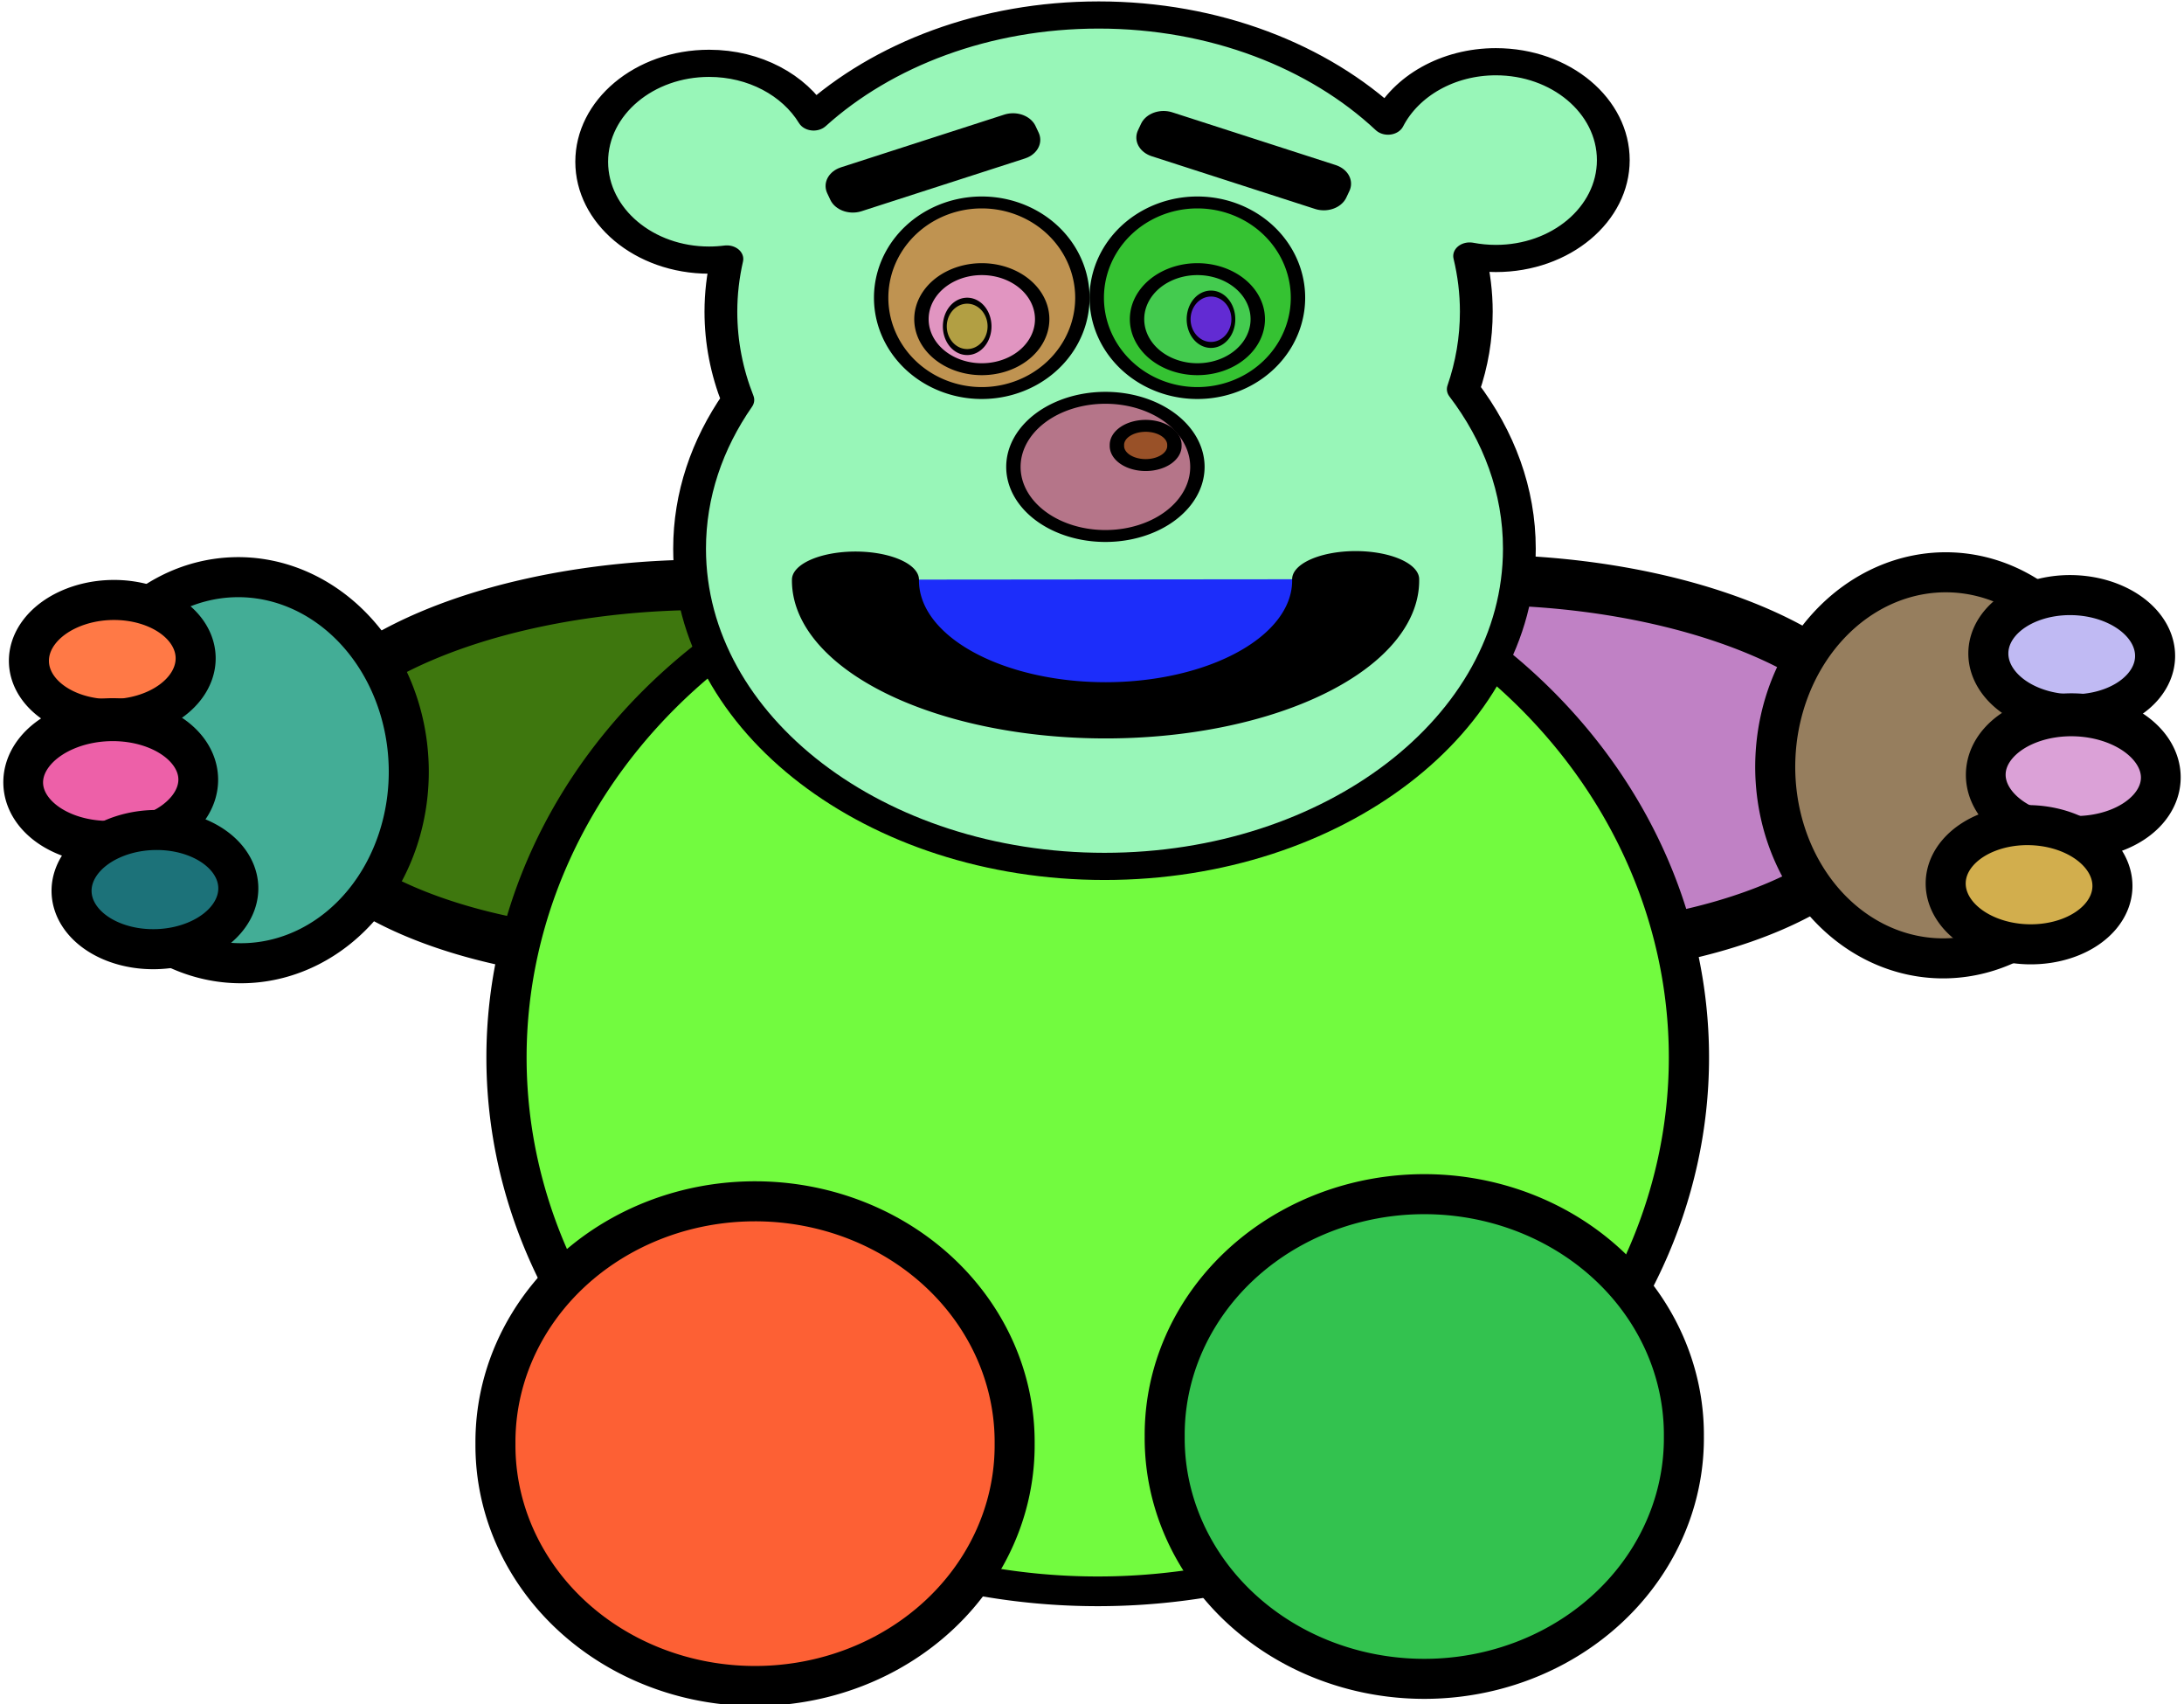 <?xml version="1.0" standalone="no"?>
<svg xmlns:xlink="http://www.w3.org/1999/xlink" xmlns:rdf="http://www.w3.org/1999/02/22-rdf-syntax-ns#" xmlns="http://www.w3.org/2000/svg" xmlns:cc="http://web.resource.org/cc/" xmlns:dc="http://purl.org/dc/elements/1.1/" xmlns:svg="http://www.w3.org/2000/svg" id="svg2" viewBox="0 0 655 511" version="1.0">
	  <g id="layer1" transform="translate(-39.721 -204.54)">
	    <g id="g2188" stroke="#000" stroke-linecap="round" transform="translate(1.161 .02)">
	      <g id="g4801" stroke-linejoin="round" fill-rule="evenodd" transform="matrix(-1 -.03 -.03 1 42.792 166.17)" stroke-width="12" fill="#f55">
	        <path id="path4803" d="m-332.86 253.79a120 44.286 0 1 1 -240 0 120 44.286 0 1 1 240 0z" transform="matrix(.994 0 0 1.258 -2.68 -64.804)" style="fill:#c081c5"/>
	        <path id="path4805" d="m-535.71 250.22a50.714 57.857 0 1 1 -101.43 0 50.714 57.857 0 1 1 101.43 0z" style="fill:#967e5e"/>
	        <path id="path4807" d="m-601.43 214.51a25 17.857 0 1 1 -50 0 25 17.857 0 1 1 50 0z" transform="translate(2.857 1.429)" style="fill:#c0baf3"/>
	        <path id="path4809" d="m-601.43 263.79a26.429 17.143 0 1 1 -52.86 0 26.429 17.143 0 1 1 52.86 0z" transform="matrix(.993 0 0 1.072 -1.668 -30.48)" style="fill:#dba1d7"/>
	        <path id="path4811" d="m-601.43 214.51a25 17.857 0 1 1 -50 0 25 17.857 0 1 1 50 0z" transform="translate(13.571 70.714)" style="fill:#d2ae4d"/>
	      </g>
	      <g id="g4462" stroke-linejoin="round" fill-rule="evenodd" transform="matrix(1 -.03 .03 1 689.33 167.63)" stroke-width="12" fill="#f55">
	        <path id="path4441" d="m-332.86 253.79a120 44.286 0 1 1 -240 0 120 44.286 0 1 1 240 0z" transform="matrix(.994 0 0 1.258 -2.68 -64.804)" style="fill:#3e770e"/>
	        <path id="path4443" d="m-535.71 250.22a50.714 57.857 0 1 1 -101.43 0 50.714 57.857 0 1 1 101.43 0z" style="fill:#43ad96"/>
	        <path id="path4447" d="m-601.43 214.51a25 17.857 0 1 1 -50 0 25 17.857 0 1 1 50 0z" transform="translate(2.857 1.429)" style="fill:#ff7946"/>
	        <path id="path4449" d="m-601.43 263.79a26.429 17.143 0 1 1 -52.86 0 26.429 17.143 0 1 1 52.86 0z" transform="matrix(.993 0 0 1.072 -1.668 -30.48)" style="fill:#ed60a8"/>
	        <path id="path4451" d="m-601.43 214.51a25 17.857 0 1 1 -50 0 25 17.857 0 1 1 50 0z" transform="translate(13.571 70.714)" style="fill:#1c7279"/>
	      </g>
	      <path id="path4439" stroke-linejoin="round" d="m-48.571 320.93a176.43 215.71 0 1 1 -352.86 0 176.43 215.71 0 1 1 352.86 0z" fill-rule="evenodd" transform="matrix(1.005 0 0 .742 593.9 283.45)" stroke-width="12" fill="#f55" style="fill:#72fb3f"/>
	      <path id="path4481" stroke-linejoin="round" d="m-261.43 518.79a77.857 72.143 0 1 1 -155.71 0 77.857 72.143 0 1 1 155.71 0z" fill-rule="evenodd" transform="translate(604.29 118.57)" stroke-width="12" fill="#f55" style="fill:#fd6034"/>
	      <path id="path4487" stroke-linejoin="round" d="m-261.43 518.79a77.857 72.143 0 1 1 -155.71 0 77.857 72.143 0 1 1 155.71 0z" fill-rule="evenodd" transform="translate(805 116.43)" stroke-width="12" fill="#f55" style="fill:#33c24f"/>
	      <g id="g4771" transform="matrix(1.207 0 0 1 -42.026 42.857)">
	        <path id="path4263" stroke-linejoin="round" d="m339.74 166.16c-28.25 0-53.59 11.83-70.81 30.57-4.83-9.54-14.65-16.08-25.97-16.08-16.11 0-29.17 13.23-29.17 29.51s13.06 29.49 29.17 29.49c1.5 0 2.98-0.12 4.42-0.34-0.97 5.13-1.49 10.4-1.49 15.8 0 9.2 1.47 18.1 4.21 26.46-7.66 13.31-11.99 28.49-11.99 44.61 0 52.57 46.19 95.25 103.1 95.25s103.08-42.68 103.08-95.25c0-17.43-5.07-33.77-13.94-47.83 2.12-7.41 3.24-15.2 3.24-23.24 0-5.71-0.58-11.28-1.66-16.69 2.1 0.48 4.28 0.74 6.53 0.74 16.11 0 29.17-13.21 29.17-29.49s-13.06-29.5-29.17-29.5c-12 0-22.33 7.33-26.81 17.81-17.22-19.45-43.05-31.82-71.91-31.82z" fill-rule="evenodd" stroke-width="8.146" fill="#f55" style="fill:#98f6b8"/>
	        <path id="path2169" d="m-384.29 79.505a25 28.571 0 1 1 -50 0 25 28.571 0 1 1 50 0z" fill-rule="evenodd" fill-opacity=".85" transform="translate(720 171.43)" stroke-width="3.574" fill="#fff" style="fill:#c68240"/>
	        <path id="path3143" d="m-358.57 225.93a15 15 0 1 1 -30 0 15 15 0 1 1 30 0z" fill-rule="evenodd" fill-opacity=".85" transform="translate(684.29 31.429)" stroke-width="3.574" style="fill:#e895d5"/>
	        <path id="path3145" d="m-384.29 79.505a25 28.571 0 1 1 -50 0 25 28.571 0 1 1 50 0z" fill-rule="evenodd" fill-opacity=".85" transform="translate(773.57 171.43)" stroke-width="3.574" fill="#fff" style="fill:#24b81b"/>
	        <path id="path3147" d="m-358.57 225.93a15 15 0 1 1 -30 0 15 15 0 1 1 30 0z" fill-rule="evenodd" fill-opacity=".85" transform="translate(737.86 31.429)" stroke-width="3.574" style="fill:#47cd55"/>
	        <g id="g4174" stroke-linejoin="round" fill-rule="evenodd" fill-opacity=".85" transform="translate(802.86 157.14)" stroke-width="3.574">
	          <path id="path4170" d="m-438.57 144.51a22.857 20.714 0 1 1 -45.72 0 22.857 20.714 0 1 1 45.72 0z" style="fill:#ba5e81"/>
	          <path id="path4172" d="m-361.43 535.22a7.143 5.714 0 1 1 -14.28 0 7.143 5.714 0 1 1 14.28 0z" fill="#e6e6e6" transform="translate(-82.857 -397.14)" style="fill:#944c18"/>
	        </g>
	        <path id="path4251" stroke-linejoin="round" d="m-255.72 196.14a124.29 145.71 0 1 1 -248.57 0.51" transform="matrix(.5 0 0 .267 531.47 282.95)" stroke-width="63.127" fill="none" style="fill:#1c2dfa"/>
	        <rect id="rect4253" stroke-linejoin="round" transform="rotate(-21.281)" height="2.117" width="43.546" y="303.46" x="180.04" stroke-width="12" fill="none"/>
	        <rect id="rect4255" stroke-linejoin="round" transform="matrix(-.932 -.363 -.363 .932 0 0)" height="2.117" width="43.546" y="58.065" x="-448.01" stroke-width="12" fill="none"/>
	        <path id="path4259" stroke-linejoin="round" d="m-538.57 83.791a5.714 4.286 0 1 1 -11.43 0 5.714 4.286 0 1 1 11.43 0z" fill-rule="evenodd" fill-opacity=".85" transform="matrix(.972 0 0 1.796 896.71 106.89)" fill="#fff" style="fill:#6810ea"/>
	        <path id="path4261" stroke-linejoin="round" d="m-538.57 83.791a5.714 4.286 0 1 1 -11.43 0 5.714 4.286 0 1 1 11.43 0z" fill-rule="evenodd" fill-opacity=".85" transform="matrix(.972 0 0 1.796 836.13 109.03)" fill="#fff" style="fill:#a9a12d"/>
	      </g>
	    </g>
	  </g>
	</svg>